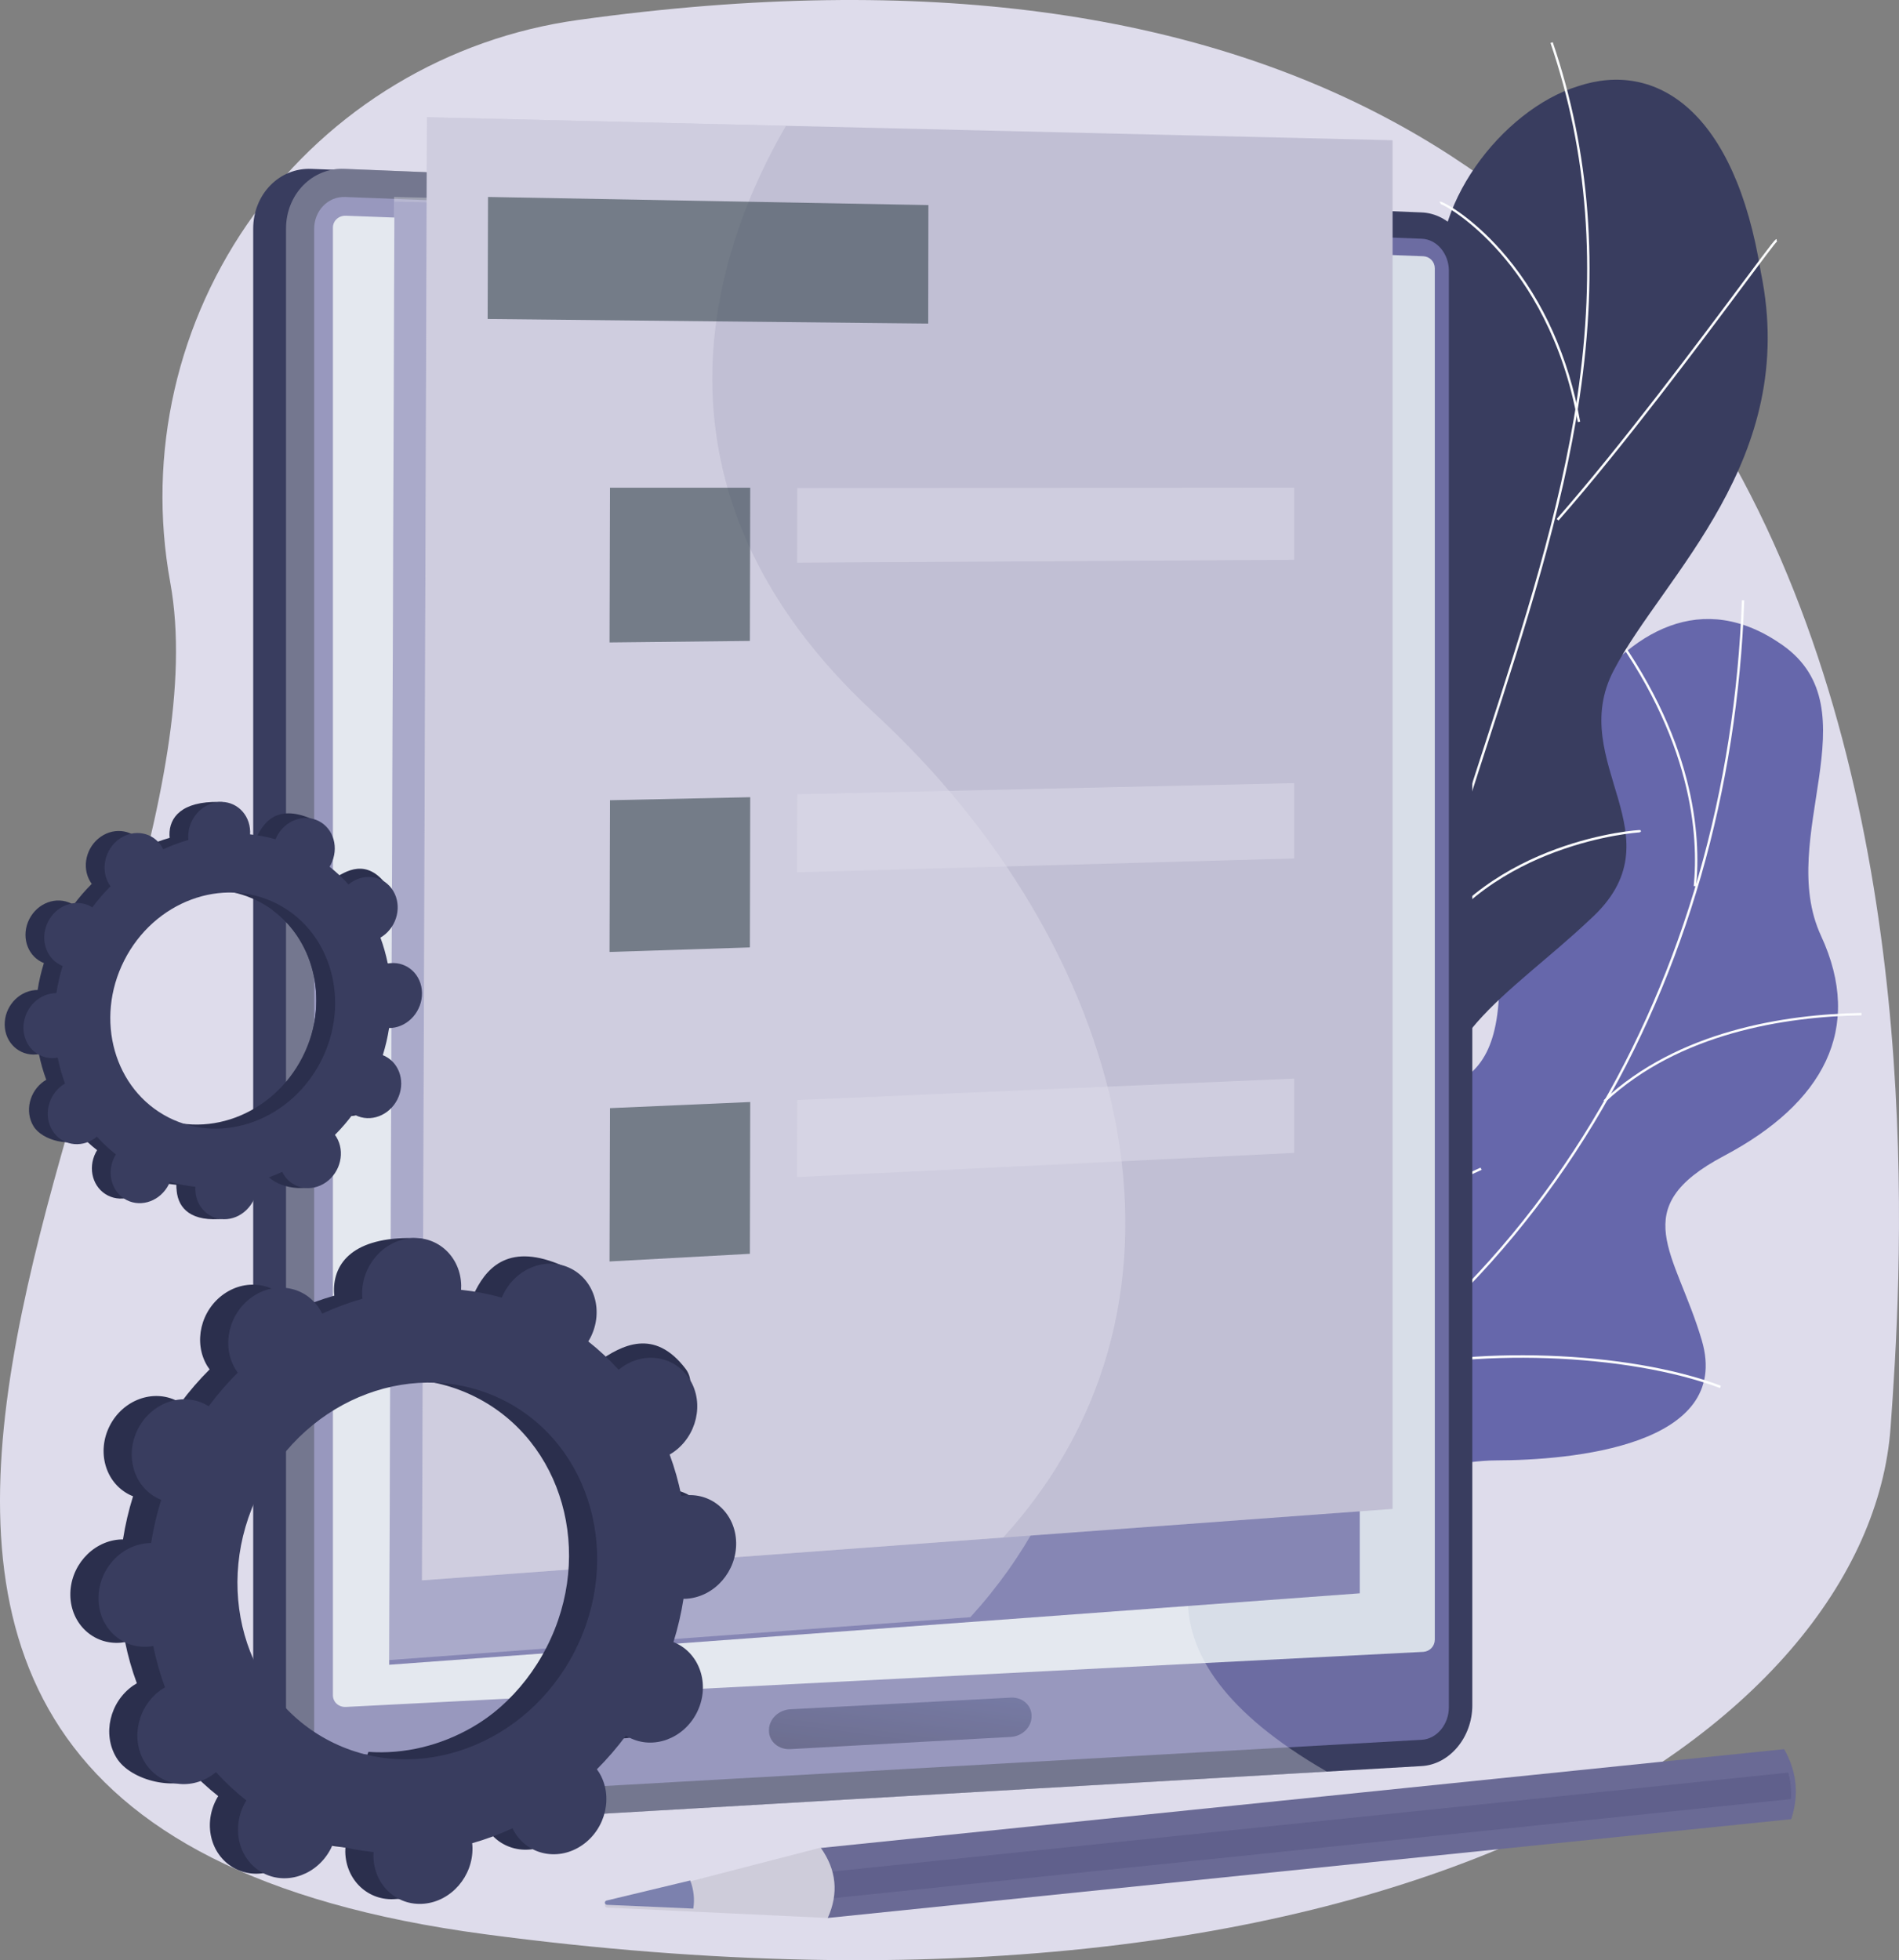 <svg width="405" height="418" viewBox="0 0 405 418" fill="none" xmlns="http://www.w3.org/2000/svg">
<rect x="0" y="0" width="405" height="418" fill="#808080" stroke="none"/>
<g clip-path="url(#clip0_2338_3408)">
<path d="M123.183 4.277C109.476 6.189 96.298 10.847 84.44 17.973C72.582 25.098 62.289 34.544 54.179 45.742C37.786 68.368 31.285 96.715 36.306 124.19C52.03 210.223 -91.583 386.507 103.396 412.459C298.376 438.411 398.54 368.279 403.202 304.431C407.645 243.571 425.519 -37.844 123.183 4.277Z" fill="#DEDCEB"/>
<path d="M270.901 336C268.572 335.634 263.823 332.783 262.898 331.532C256.709 323.195 244.104 308.34 245.05 297.406C245.213 295.538 253.622 294.033 254.84 292.348C259.969 290.086 261.888 289.62 265.708 285.075C276.981 271.658 252.841 245.22 282.002 236.962C303.364 230.915 321.051 238.702 319.679 205.767C318.306 172.832 346.028 113.648 380.114 137.533C399.676 151.243 378.679 178.64 388.363 199.541C397.565 219.403 388.814 235.304 367.671 246.49C346.529 257.675 357.401 267.027 362.939 285.808C369.591 308.375 335.069 311.39 319.013 311.424C306.087 311.45 273.176 320.239 270.901 336Z" fill="#6667AB"/>
<path d="M254.212 316L254 315.537C289.457 299.519 319.029 273.12 339.513 239.193C359.011 206.912 370.067 168.462 371.489 128L372 128.018C370.582 168.563 359.499 207.099 339.958 239.455C319.414 273.472 289.762 299.94 254.212 316Z" fill="#FCFDFE"/>
<path d="M366.838 296C346.982 288.511 313.471 287.355 292.139 293.419L292 292.903C313.419 286.814 347.065 287.978 367 295.496L366.838 296Z" fill="#FCFDFE"/>
<path d="M268.323 310L268 309.612C276.554 302.123 281.09 290.491 281.475 275.035C281.759 263.702 279.846 250.616 275.791 236.139L276.269 236C280.343 250.526 282.257 263.664 281.972 275.049C281.584 290.656 276.992 302.41 268.323 310Z" fill="#FCFDFE"/>
<path d="M342.353 235L342 234.632C357.914 219.768 380.687 216.296 396.99 216L397 216.506C380.788 216.8 358.148 220.247 342.353 235Z" fill="#FCFDFE"/>
<path d="M361.725 189L361.219 188.95C362.265 178.585 361.16 157.443 342 132.304L342.407 132C361.671 157.275 362.78 178.561 361.725 189Z" fill="#FCFDFE"/>
<path d="M294.977 298C282.277 296.293 269.591 294.293 256.918 292.002C256.715 292.19 252.224 264.711 265.136 250.112C290.677 221.827 272.936 196.937 267.783 182.122C259.65 161.26 263.516 138.512 284.864 137.917C308.533 136.794 312.349 97.58 307.623 62.01C304.094 44.676 320.243 23.397 336.556 18.38C353.205 12.84 370.017 23.561 375.55 58.13C383.776 98.131 354.785 122.667 344.185 142.902C333.755 162.765 358.771 178.43 339.005 196.159C322.388 211.899 301.344 223.325 309.33 242.747C317.527 261.947 315.813 277.744 294.977 298Z" fill="#393D5F"/>
<path d="M277.507 300H277C276.993 299.755 288.298 241.74 308.326 185.148C311.074 175.992 314.069 166.755 316.966 157.822C324.722 133.902 332.744 109.169 336.397 84.593C340.481 57.124 338.606 32.452 330.674 9.165L331.153 9C339.115 32.364 340.995 57.118 336.898 84.668C333.238 109.284 325.211 134.039 317.448 157.981C314.548 166.912 311.558 176.145 308.806 185.307C289.709 239.273 277.648 298.192 277.507 300Z" fill="#FCFDFE"/>
<path d="M332.381 111L332 110.666C345.823 94.923 362.461 72.598 371.399 60.602C378.588 50.953 378.635 50.962 378.93 51.005L378.859 51.507L378.895 51.257L379 51.482C378.634 51.739 375.621 55.783 371.805 60.904C362.862 72.906 346.217 95.25 332.381 111Z" fill="#FCFDFE"/>
<path d="M336.497 90C333.351 72.246 325.79 60.633 320 54.019C313.605 46.71 307.763 43.566 307.169 43.502C307.212 43.505 307.255 43.491 307.29 43.465L307 43.052C307.127 42.965 307.279 42.985 307.622 43.127C309.196 43.781 315.091 47.323 321.323 54.786C329.173 64.184 334.594 76.332 337 89.916L336.497 90Z" fill="#FCFDFE"/>
<path d="M297.596 222L297.096 221.946C298.86 205.173 294.799 187.204 285.028 168.54C279.932 158.806 273.467 149.289 265.813 140.254C265.264 139.601 265.063 139.368 265 139.262L265.434 139C265.479 139.077 265.795 139.449 266.194 139.921C273.872 148.988 280.357 158.537 285.471 168.304C295.292 187.057 299.371 205.123 297.596 222Z" fill="#FCFDFE"/>
<path d="M303.435 204L303 203.736C317.781 179.002 349.544 176.919 349.808 177.002L350 177.239L349.829 177.491L349.746 177.253L349.728 177.503C349.309 177.503 317.999 179.633 303.435 204ZM349.662 177.009L349.744 177.25L349.662 177.009Z" fill="#FCFDFE"/>
<path d="M279.992 290L279.482 289.988C279.66 282.788 276.904 270.554 262.754 253.149C261.986 252.206 261.986 252.206 262.004 252.065L262.511 252.131L262.258 252.098L262.491 252C262.531 252.071 262.819 252.425 263.151 252.835C277.399 270.357 280.173 282.717 279.992 290Z" fill="#FCFDFE"/>
<path d="M283.495 277L283 276.859C284.55 271.23 290.787 260.163 315.129 249.282C315.465 249.131 315.682 249.035 315.759 249L316 249.457C315.919 249.499 315.691 249.597 315.338 249.76C291.188 260.552 285.02 271.459 283.495 277Z" fill="#FCFDFE"/>
<path d="M307 363.665C307 370.454 302.169 376.259 296.211 376.606L66.402 389.98C59.574 390.378 54 384.761 54 377.458V48.752C54 41.449 59.574 35.734 66.402 36.01L296.211 45.301C302.169 45.543 307 51.261 307 58.051V363.665Z" fill="#393D5F"/>
<path d="M314 363.665C314 370.454 309.169 376.259 303.211 376.606L73.402 389.98C66.574 390.378 61 384.761 61 377.458V48.752C61 41.449 66.574 35.734 73.402 36.01L303.211 45.301C309.169 45.543 314 51.261 314 58.051V363.665Z" fill="#393D5F"/>
<path d="M67 48.822V377.29C67 381.196 69.963 384.196 73.61 383.99L255.215 373.714L303.23 370.998C306.42 370.819 309 367.719 309 364.075V57.725C309 54.083 306.42 51.029 303.23 50.911L253.482 48.982L73.61 42.005C69.963 41.863 67 44.916 67 48.822Z" fill="#6C6CA2"/>
<path d="M306 349.666C305.997 350.323 305.745 350.955 305.296 351.434C304.846 351.913 304.232 352.204 303.576 352.249L73.772 363.996C72.241 364.074 71 362.958 71 361.508V48.528C71 47.079 72.244 45.945 73.772 46.002L303.576 54.642C304.23 54.676 304.845 54.959 305.296 55.434C305.747 55.908 305.999 56.537 306 57.191V349.666Z" fill="#D8DEE8"/>
<path d="M215.578 370.39L168.555 372.992C166.041 373.133 164 371.377 164 369.076V368.903C164 366.601 166.041 364.627 168.555 364.494L215.578 362.007C218.022 361.877 220 363.609 220 365.875V366.044C220 368.307 218.022 370.256 215.578 370.39Z" fill="url(#paint0_linear_2338_3408)"/>
<path d="M195 46.084C195 47.188 193.882 48.044 192.501 47.998C191.119 47.953 190 47.02 190 45.916C190 44.811 191.119 43.955 192.501 44.002C193.882 44.049 195 44.982 195 46.084Z" fill="url(#paint1_linear_2338_3408)"/>
<g style="mix-blend-mode:screen" opacity="0.3">
<path d="M253.358 342.153C252.421 322.123 274.776 310.375 272.629 282.12C272.436 279.572 270.437 257.706 252.771 242.885C236.908 229.575 223.573 234.583 194.212 223.968C173.634 216.527 150.499 208.164 141.143 191.381C122.558 158.055 175.654 124.767 164.787 81.622C161.673 69.256 152.88 54.111 129.658 38.28L73.414 36.01C66.579 35.732 61 41.45 61 48.753V377.458C61 384.761 66.579 390.38 73.414 389.98L283 377.794C260.677 364.939 253.842 352.588 253.358 342.153Z" fill="white"/>
</g>
<path d="M290 339.768L83 355L84.112 43L290 47.909V339.768Z" fill="#8686B4"/>
<path d="M190.959 86L97 85.027L97.082 59L191 60.733L190.959 86Z" fill="white"/>
<path d="M150.928 152.675L121 153L121.089 120L151 120.004L150.928 152.675Z" fill="white"/>
<path d="M265.994 134.369L160 135L160.034 119.089L266 119L265.994 134.369Z" fill="white"/>
<path d="M150.927 217.034L121 218L121.089 185.644L151 185L150.927 217.034Z" fill="white"/>
<path d="M265.994 198.062L160 201L160.034 184.373L266 182L265.994 198.062Z" fill="white"/>
<path d="M149.928 283.367L120 285L120.089 252.306L150 251L149.928 283.367Z" fill="white"/>
<path d="M265.994 261.85L160 267L160.033 250.589L266 246L265.994 261.85Z" fill="white"/>
<g style="mix-blend-mode:soft-light" opacity="0.3">
<path d="M206.956 344.856L83 354L84.051 42L160.622 43.829C145.65 69.576 127.379 121.02 179.626 169.231C232.725 218.228 254.011 293.135 206.956 344.856Z" fill="white"/>
</g>
<path d="M297 29.907V321.77L214.307 327.856L90 337L91.054 25L167.84 26.83L297 29.907Z" fill="#C1BFD4"/>
<path opacity="0.5" d="M213.957 327.856L90 337L91.051 25L167.621 26.83C152.649 52.577 134.379 104.022 186.627 152.232C239.725 201.229 261.011 276.129 213.957 327.856Z" fill="#DEDCEB"/>
<path style="mix-blend-mode:multiply" opacity="0.6" d="M197.959 69L104 68.029L104.082 42L198 43.733L197.959 69Z" fill="#37474F"/>
<path style="mix-blend-mode:multiply" opacity="0.6" d="M159.928 136.676L130 137L130.089 104L160 104.004L159.928 136.676Z" fill="#37474F"/>
<path opacity="0.5" d="M275.994 119.371L170 120L170.034 104.089L276 104L275.994 119.371Z" fill="#DEDCEB"/>
<path style="mix-blend-mode:multiply" opacity="0.6" d="M159.928 202.034L130 203L130.09 170.645L160 170L159.928 202.034Z" fill="#37474F"/>
<path opacity="0.5" d="M275.994 183.062L170 186L170.034 169.371L276 167L275.994 183.062Z" fill="#DEDCEB"/>
<path style="mix-blend-mode:multiply" opacity="0.6" d="M159.928 267.368L130 269L130.09 236.306L160 235L159.928 267.368Z" fill="#37474F"/>
<path opacity="0.5" d="M275.994 245.85L170 251L170.033 234.589L276 230L275.994 245.85Z" fill="#DEDCEB"/>
<path d="M382.02 387.925C383.715 382.725 383.211 377.75 380.507 373L175 394.075L176.514 409L382.02 387.925Z" fill="#6A6A95"/>
<path d="M381.379 378C381.884 379.834 382.083 381.741 381.969 383.641L175.567 405L175 399.359L381.379 378Z" fill="#60608C"/>
<path d="M176.536 409C178.889 403.763 178.419 398.76 175.027 394L129.355 405.807C129.245 405.839 129.149 405.91 129.084 406.007C129.02 406.104 128.991 406.22 129.003 406.337C129.014 406.453 129.066 406.561 129.148 406.643C129.231 406.724 129.339 406.774 129.454 406.783L176.536 409Z" fill="#CECCDA"/>
<path d="M129.357 405.284L147.205 401C147.95 402.917 148.176 404.98 147.863 407L129.456 406.195C129.341 406.187 129.232 406.141 129.149 406.064C129.066 405.988 129.014 405.887 129.003 405.779C128.991 405.67 129.02 405.561 129.085 405.471C129.149 405.38 129.246 405.314 129.357 405.284Z" fill="#7C81AE"/>
<path d="M128.252 369.654C133.366 372.241 139.789 369.865 142.599 364.35C145.409 358.835 143.544 352.267 138.431 349.678C138.166 349.54 137.896 349.431 137.626 349.324C138.565 346.312 139.282 343.235 139.771 340.118C140.065 340.118 140.359 340.118 140.657 340.086C146.49 339.568 151.12 334.227 150.998 328.156C150.875 322.086 146.048 317.585 140.215 318.103C139.91 318.131 139.61 318.178 139.312 318.231C138.708 315.241 137.873 312.302 136.816 309.44C137.083 309.284 137.351 309.122 137.612 308.94C142.601 305.457 144.197 298.581 141.176 293.582C138.154 288.584 131.657 287.356 126.666 290.841C126.411 291.019 126.17 291.212 125.933 291.407C123.949 289.224 121.783 287.21 119.46 285.388C119.625 285.119 119.786 284.847 119.931 284.555C122.743 279.04 126.415 273.014 121.262 270.508C109.343 264.709 104.227 269.674 101.418 275.189C101.278 275.475 101.139 275.766 101.026 276.056C98.178 275.263 95.269 274.709 92.329 274.402C92.347 274.095 92.362 273.788 92.355 273.477C92.233 267.406 94.04 264.122 88.186 264.008C75.418 263.761 71.109 269.285 71.232 275.353C71.232 275.67 71.266 275.981 71.296 276.289C68.355 277.128 65.483 278.193 62.706 279.472C62.567 279.201 62.436 278.933 62.278 278.671C59.257 273.671 52.76 272.446 47.769 275.929C42.778 279.412 41.183 286.29 44.206 291.288C44.361 291.544 44.53 291.782 44.703 292.02C42.465 294.252 40.396 296.644 38.51 299.178C38.263 299.024 38.013 298.872 37.748 298.739C32.635 296.152 26.211 298.526 23.401 304.043C20.591 309.559 22.456 316.125 27.569 318.714C27.834 318.853 28.104 318.961 28.376 319.068C27.435 322.08 26.718 325.157 26.229 328.274C25.935 328.274 25.643 328.274 25.343 328.306C19.51 328.824 14.881 334.166 15.002 340.236C15.124 346.307 19.953 350.808 25.786 350.29C26.09 350.262 26.39 350.215 26.688 350.162C27.292 353.152 28.127 356.091 29.186 358.953C28.917 359.108 28.649 359.271 28.388 359.453C23.399 362.936 21.803 369.812 24.826 374.81C27.849 379.808 37.854 382.13 42.843 378.646C43.1 378.468 39.83 377.181 40.068 376.979C42.051 379.167 44.216 381.184 46.538 383.01C46.374 383.279 46.212 383.551 46.067 383.843C43.256 389.358 45.122 395.925 50.235 398.513C55.347 401.1 61.771 398.725 64.582 393.209C64.722 392.923 64.853 392.632 64.974 392.342C67.82 393.13 70.727 393.678 73.664 393.981C73.646 394.288 73.632 394.595 73.638 394.906C73.76 400.976 78.587 405.477 84.42 404.959C90.253 404.441 94.883 399.1 94.761 393.03C94.761 392.713 94.729 392.402 94.697 392.094C97.64 391.256 100.514 390.194 103.294 388.916C103.433 389.194 103.564 389.455 103.722 389.716C106.745 394.716 113.24 395.942 118.231 392.457C123.222 388.973 124.817 382.098 121.795 377.1C121.64 376.845 121.47 376.604 121.297 376.368C123.535 374.137 125.604 371.744 127.49 369.21C127.737 369.369 127.987 369.52 128.252 369.654ZM64.518 370.459C45.956 361.067 39.181 337.22 49.386 317.192C59.591 297.164 82.916 288.542 101.475 297.933C120.033 307.324 126.813 331.173 116.607 351.201C106.402 371.228 83.082 379.85 64.518 370.459Z" fill="#2B2F4D"/>
<path d="M141.605 339.552C147.467 339.035 152.121 333.701 151.998 327.639C151.874 321.578 147.023 317.083 141.161 317.6C140.854 317.628 140.553 317.675 140.253 317.728C139.646 314.742 138.807 311.807 137.744 308.949C138.013 308.794 138.282 308.632 138.544 308.45C143.559 304.972 149.765 296.565 146.226 291.909C139.511 283.073 132.56 286.897 127.543 290.384C127.287 290.561 127.045 290.754 126.806 290.95C124.812 288.769 122.636 286.758 120.301 284.939C120.466 284.67 120.629 284.398 120.774 284.114C122.315 281.116 122.456 277.81 121.433 275C116.588 283.442 111.815 291.922 107.115 300.441C121.999 311.239 126.738 332.517 117.434 350.658C109.551 366.029 93.879 374.661 78.577 373.579C77.895 375.332 77.224 377.094 76.494 378.829C74.511 383.545 72.257 388.153 70 392.76C71.419 393.024 72.844 393.231 74.274 393.381C74.256 393.688 74.242 393.994 74.247 394.305C74.371 400.367 78.087 405.517 88.712 404.958C94.596 404.651 95.6 398.493 95.477 392.431C95.477 392.115 95.445 391.804 95.412 391.497C98.371 390.661 101.26 389.599 104.053 388.322C104.193 388.6 104.325 388.862 104.483 389.122C107.521 394.115 118.058 396.234 123.075 392.756C128.091 389.278 125.684 381.516 122.654 376.53C122.499 376.275 122.328 376.035 122.154 375.799C124.403 373.571 126.483 371.182 128.378 368.652C128.626 368.806 128.878 368.957 129.144 369.09C134.284 371.673 140.739 369.301 143.565 363.794C146.39 358.287 144.513 351.728 139.375 349.143C139.109 349.005 138.837 348.896 138.565 348.79C139.509 345.781 140.23 342.709 140.721 339.596C141.007 339.583 141.305 339.578 141.605 339.552Z" fill="#2B2F4D"/>
<path d="M134.255 370.553C139.367 373.146 145.789 370.765 148.6 365.234C151.412 359.703 149.545 353.119 144.432 350.523C144.167 350.384 143.896 350.276 143.626 350.168C144.566 347.147 145.283 344.063 145.772 340.938C146.065 340.938 146.359 340.938 146.657 340.904C152.49 340.385 157.12 335.031 156.998 328.944C156.875 322.857 152.048 318.344 146.216 318.863C145.91 318.889 145.611 318.938 145.314 318.991C144.71 315.993 143.875 313.046 142.816 310.176C143.085 310.019 143.352 309.857 143.612 309.675C148.603 306.181 150.198 299.286 147.176 294.276C144.154 289.266 137.658 288.033 132.669 291.526C132.412 291.705 132.172 291.899 131.934 292.095C129.95 289.905 127.786 287.886 125.463 286.058C125.627 285.79 125.788 285.517 125.934 285.23C128.744 279.699 126.878 273.115 121.765 270.519C116.653 267.923 110.231 270.307 107.42 275.838C107.28 276.117 107.141 276.415 107.028 276.707C104.182 275.912 101.273 275.357 98.334 275.049C98.352 274.741 98.366 274.433 98.36 274.121C98.238 268.035 93.41 263.521 87.577 264.041C81.744 264.56 77.114 269.916 77.237 276.001C77.237 276.32 77.27 276.631 77.302 276.94C74.359 277.782 71.484 278.849 68.704 280.132C68.565 279.86 68.433 279.59 68.275 279.328C65.254 274.315 58.757 273.085 53.768 276.579C48.778 280.073 47.184 286.964 50.204 291.968C50.359 292.226 50.529 292.466 50.7 292.702C48.464 294.941 46.395 297.341 44.509 299.881C44.261 299.726 44.01 299.575 43.745 299.44C38.633 296.847 32.211 299.228 29.4 304.759C26.588 310.29 28.455 316.874 33.567 319.47C33.832 319.609 34.102 319.717 34.374 319.825C33.435 322.846 32.717 325.93 32.227 329.055C31.935 329.055 31.641 329.055 31.343 329.089C25.508 329.608 20.88 334.962 21.002 341.051C21.125 347.139 25.951 351.649 31.784 351.13C32.09 351.104 32.388 351.055 32.686 351.002C33.29 354 34.125 356.947 35.184 359.817C34.915 359.974 34.648 360.136 34.388 360.318C29.397 363.812 27.801 370.707 30.824 375.718C33.847 380.73 40.342 381.96 45.331 378.467C45.588 378.288 45.828 378.094 46.066 377.899C48.05 380.089 50.214 382.108 52.537 383.935C52.373 384.203 52.212 384.476 52.066 384.77C49.256 390.301 51.122 396.885 56.235 399.481C61.347 402.077 67.769 399.693 70.58 394.162C70.72 393.876 70.851 393.585 70.972 393.293C73.819 394.088 76.728 394.643 79.668 394.951C79.649 395.259 79.635 395.568 79.641 395.88C79.764 401.965 84.592 406.479 90.424 405.959C96.257 405.44 100.886 400.084 100.765 393.999C100.765 393.68 100.731 393.369 100.699 393.06C103.643 392.221 106.517 391.155 109.296 389.872C109.428 390.144 109.566 390.414 109.725 390.676C112.746 395.689 119.241 396.919 124.232 393.425C129.223 389.931 130.818 383.038 127.796 378.026C127.641 377.77 127.471 377.529 127.298 377.292C129.535 375.054 131.605 372.654 133.491 370.113C133.735 370.267 133.99 370.418 134.255 370.553ZM70.523 371.361C51.96 361.945 45.185 338.032 55.39 317.95C65.595 297.867 88.915 289.221 107.477 298.637C126.039 308.054 132.815 331.967 122.61 352.049C112.405 372.131 89.085 380.778 70.523 371.361Z" fill="#393D5F"/>
<path d="M71.783 236.932C74.98 238.546 78.992 237.064 80.748 233.622C82.505 230.18 81.339 226.079 78.144 224.465C77.979 224.381 77.809 224.312 77.639 224.244C78.227 222.364 78.675 220.444 78.981 218.498C79.164 218.498 79.347 218.498 79.537 218.479C83.182 218.155 86.068 214.822 85.999 211.033C85.929 207.244 82.904 204.434 79.256 204.763C79.065 204.78 78.878 204.81 78.692 204.843C78.314 202.977 77.793 201.142 77.131 199.356C77.299 199.259 77.466 199.158 77.628 199.045C80.747 196.87 81.745 192.578 79.852 189.46C77.959 186.341 73.903 185.574 70.784 187.748C70.624 187.86 70.474 187.98 70.325 188.102C69.086 186.739 67.733 185.482 66.281 184.346C66.384 184.177 66.484 184.007 66.576 183.83C68.332 180.387 70.627 176.626 67.41 175.062C59.961 171.443 56.764 174.541 55.008 177.983C54.917 178.161 54.838 178.343 54.763 178.525C52.984 178.029 51.166 177.683 49.328 177.492C49.34 177.301 49.349 177.109 49.345 176.915C49.268 173.126 50.398 171.075 46.739 171.005C38.76 170.851 36.067 174.298 36.144 178.085C36.144 178.283 36.164 178.477 36.184 178.669C34.346 179.191 32.552 179.852 30.817 180.648C30.733 180.479 30.647 180.311 30.549 180.147C28.66 177.029 24.601 176.263 21.482 178.437C18.363 180.611 17.366 184.903 19.258 188.022C19.356 188.182 19.461 188.331 19.568 188.478C18.169 189.875 16.875 191.371 15.695 192.956C15.541 192.859 15.384 192.765 15.218 192.679C12.022 191.065 8.008 192.541 6.252 195.99C4.495 199.439 5.663 203.532 8.858 205.146C9.023 205.229 9.191 205.3 9.361 205.367C8.773 207.247 8.325 209.167 8.02 211.112C7.836 211.112 7.653 211.112 7.464 211.133C3.818 211.456 0.925 214.789 1.001 218.578C1.078 222.368 4.095 225.175 7.74 224.853C7.931 224.835 8.117 224.806 8.303 224.772C8.681 226.638 9.203 228.472 9.864 230.259C9.697 230.357 9.53 230.458 9.366 230.571C6.248 232.745 5.251 237.038 7.143 240.156C9.034 243.274 15.284 244.72 18.399 242.55C18.559 242.439 16.516 241.636 16.665 241.514C17.905 242.876 19.258 244.133 20.709 245.27C20.606 245.437 20.506 245.607 20.416 245.786C18.659 249.229 19.825 253.328 23.02 254.942C26.215 256.556 30.229 255.08 31.985 251.631C32.077 251.453 32.155 251.272 32.23 251.091C34.01 251.586 35.828 251.931 37.665 252.124C37.654 252.315 37.645 252.507 37.649 252.7C37.725 256.49 40.742 259.298 44.388 258.975C48.033 258.651 50.919 255.318 50.85 251.53C50.85 251.331 50.829 251.138 50.809 250.945C52.65 250.424 54.448 249.761 56.186 248.964C56.268 249.132 56.356 249.3 56.455 249.463C58.343 252.583 62.403 253.349 65.521 251.175C68.64 249.001 69.636 244.709 67.745 241.59C67.649 241.43 67.542 241.28 67.435 241.132C68.832 239.74 70.126 238.247 71.304 236.666C71.461 236.758 71.612 236.854 71.783 236.932ZM31.952 237.436C20.352 231.574 16.118 216.692 22.495 204.191C28.872 191.689 43.447 186.31 55.048 192.17C66.65 198.031 70.883 212.914 64.505 225.416C58.128 237.917 43.554 243.301 31.952 237.44V237.436Z" fill="#2B2F4D"/>
<path d="M79.534 218.714C83.181 218.388 86.068 215.025 85.999 211.201C85.929 207.378 82.906 204.538 79.256 204.87C79.066 204.887 78.878 204.918 78.692 204.951C78.314 203.068 77.792 201.217 77.131 199.414C77.299 199.316 77.466 199.215 77.628 199.1C80.748 196.905 84.609 191.604 82.406 188.668C78.236 183.095 73.905 185.507 70.786 187.701C70.626 187.814 70.476 187.935 70.327 188.058C69.087 186.683 67.734 185.415 66.281 184.268C66.384 184.098 66.484 183.926 66.576 183.748C67.03 182.868 67.3 181.904 67.37 180.916C67.44 179.928 67.309 178.936 66.985 178C63.971 183.324 61.002 188.673 58.079 194.047C67.337 200.857 70.284 214.281 64.498 225.723C59.594 235.417 49.846 240.861 40.329 240.18C39.903 241.285 39.486 242.396 39.032 243.49C37.798 246.461 36.397 249.37 35 252.281C35.882 252.448 36.768 252.579 37.658 252.673C37.647 252.866 37.637 253.06 37.641 253.255C37.718 257.078 40.03 260.326 46.639 259.974C50.295 259.78 50.924 255.896 50.847 252.073C50.847 251.873 50.826 251.678 50.807 251.484C52.646 250.953 54.442 250.28 56.179 249.471C56.261 249.641 56.348 249.81 56.447 249.974C58.336 253.122 64.89 254.459 68.011 252.266C71.132 250.072 69.633 245.177 67.744 242.03C67.648 241.868 67.541 241.718 67.434 241.568C68.832 240.163 70.126 238.657 71.304 237.061C71.46 237.157 71.616 237.254 71.782 237.34C74.98 238.969 78.993 237.473 80.751 234C82.508 230.526 81.341 226.389 78.145 224.76C77.98 224.675 77.81 224.606 77.641 224.537C78.228 222.64 78.677 220.703 78.982 218.741C79.165 218.734 79.348 218.731 79.534 218.714Z" fill="#2B2F4D"/>
<path d="M75.781 237.786C78.978 239.411 82.991 237.925 84.748 234.452C86.505 230.979 85.339 226.857 82.144 225.232C81.977 225.148 81.809 225.077 81.639 225.009C82.226 223.116 82.675 221.182 82.98 219.224C83.164 219.224 83.347 219.224 83.536 219.203C87.182 218.877 90.068 215.521 89.999 211.705C89.929 207.889 86.906 205.061 83.261 205.387C83.069 205.405 82.883 205.434 82.697 205.468C82.319 203.589 81.797 201.742 81.136 199.943C81.304 199.844 81.471 199.743 81.634 199.628C84.752 197.439 85.749 193.117 83.857 189.976C81.966 186.836 77.909 186.063 74.79 188.252C74.63 188.365 74.48 188.486 74.332 188.609C73.091 187.237 71.739 185.971 70.287 184.826C70.39 184.658 70.49 184.487 70.582 184.307C72.337 180.839 71.171 176.712 67.976 175.086C64.781 173.461 60.767 174.947 59.01 178.42C58.919 178.6 58.841 178.782 58.766 178.965C56.986 178.466 55.168 178.118 53.33 177.925C53.341 177.732 53.351 177.539 53.347 177.344C53.27 173.528 50.253 170.7 46.608 171.026C42.962 171.351 40.076 174.708 40.145 178.522C40.145 178.723 40.166 178.917 40.185 179.111C38.346 179.637 36.55 180.305 34.812 181.108C34.73 180.938 34.644 180.77 34.546 180.605C32.657 177.464 28.596 176.692 25.477 178.881C22.358 181.07 21.362 185.393 23.253 188.533C23.349 188.695 23.456 188.845 23.564 188.994C22.166 190.397 20.872 191.9 19.694 193.493C19.539 193.396 19.383 193.3 19.216 193.214C16.02 191.589 12.007 193.075 10.251 196.548C8.494 200.021 9.66 204.143 12.855 205.768C13.02 205.853 13.19 205.923 13.36 205.991C12.772 207.884 12.324 209.818 12.018 211.776C11.835 211.776 11.652 211.776 11.463 211.797C7.817 212.123 4.93 215.479 5.001 219.295C5.072 223.111 8.094 225.939 11.739 225.613C11.929 225.596 12.117 225.566 12.303 225.532C12.681 227.412 13.202 229.259 13.864 231.058C13.696 231.156 13.529 231.257 13.367 231.372C10.248 233.562 9.25 237.883 11.143 241.024C13.036 244.164 17.091 244.937 20.21 242.748C20.37 242.635 20.52 242.514 20.669 242.391C21.908 243.764 23.261 245.029 24.713 246.174C24.61 246.344 24.51 246.515 24.418 246.693C22.662 250.161 23.829 254.288 27.024 255.915C30.219 257.542 34.233 256.047 35.99 252.581C36.081 252.401 36.159 252.219 36.234 252.035C38.014 252.535 39.832 252.883 41.67 253.075C41.659 253.268 41.649 253.461 41.653 253.656C41.73 257.472 44.747 260.3 48.392 259.974C52.038 259.649 54.924 256.292 54.855 252.478C54.855 252.279 54.834 252.084 54.815 251.89C56.654 251.363 58.45 250.695 60.186 249.892C60.27 250.062 60.356 250.232 60.454 250.395C62.343 253.536 66.403 254.308 69.523 252.119C72.643 249.93 73.638 245.607 71.746 242.467C71.649 242.305 71.544 242.155 71.437 242.007C72.834 240.604 74.128 239.1 75.306 237.507C75.452 237.608 75.609 237.702 75.781 237.786ZM35.949 238.293C24.349 232.391 20.114 217.404 26.492 204.814C32.87 192.225 47.444 186.808 59.047 192.71C70.649 198.612 74.882 213.599 68.504 226.188C62.126 238.778 47.544 244.195 35.942 238.293H35.949Z" fill="#393D5F"/>
</g>
<defs>
<linearGradient id="paint0_linear_2338_3408" x1="194.284" y1="349.985" x2="189.573" y2="385.657" gradientUnits="userSpaceOnUse">
<stop stop-color="#444B8C"/>
<stop offset="1" stop-color="#26264F"/>
</linearGradient>
<linearGradient id="paint1_linear_2338_3408" x1="191.261" y1="44.808" x2="193.596" y2="47.76" gradientUnits="userSpaceOnUse">
<stop stop-color="#FF9085"/>
<stop offset="1" stop-color="#FB6FBB"/>
</linearGradient>
<clipPath id="clip0_2338_3408">
<rect width="405" height="418" fill="white"/>
</clipPath>
</defs>
</svg>
